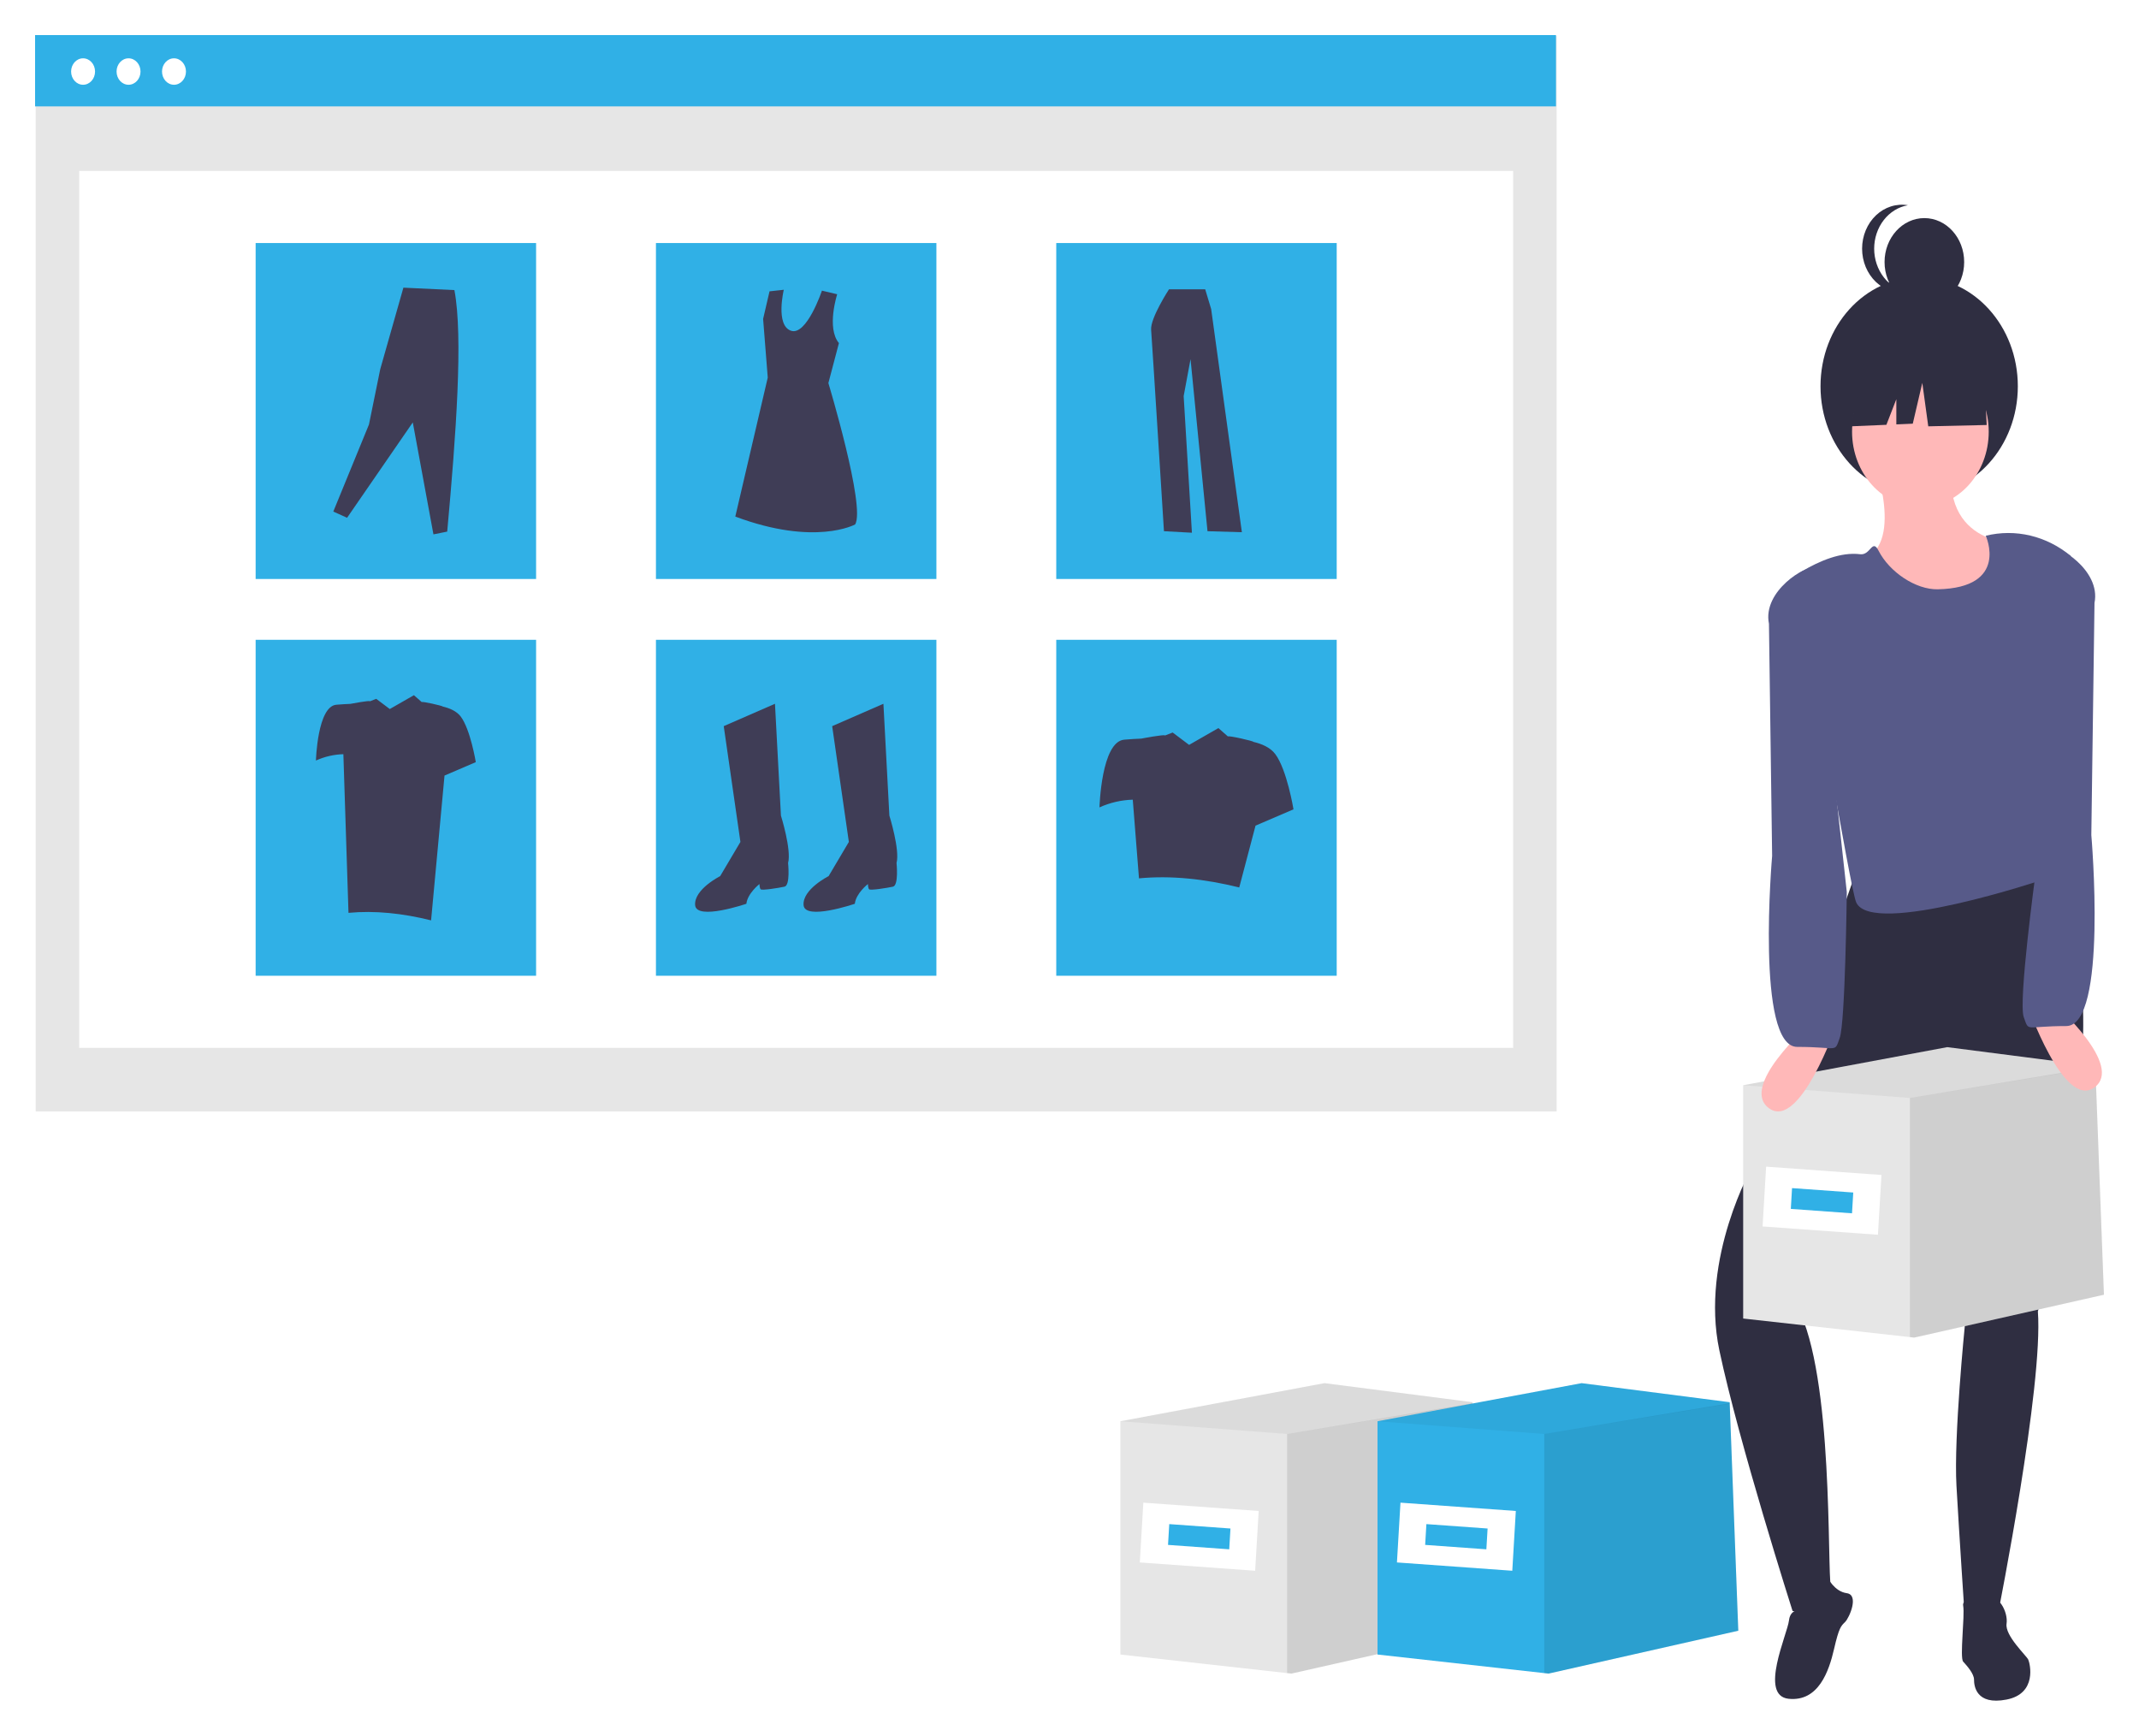 <svg width="244" height="198" viewBox="0 0 244 198" fill="none" xmlns="http://www.w3.org/2000/svg">
<g clip-path="url(#clip0)" filter="url(#filter0_d)">
<path d="M177.568 0.109H4.073V122.792H177.568V0.109Z" fill="#E6E6E6"/>
<path d="M172.608 15.496H9.035V115.534H172.608V15.496Z" fill="white"/>
<path d="M177.495 0H4V8.138H177.495V0Z" fill="#30B0E6"/>
<path d="M9.477 5.669C10.232 5.669 10.843 4.994 10.843 4.161C10.843 3.328 10.232 2.652 9.477 2.652C8.723 2.652 8.111 3.328 8.111 4.161C8.111 4.994 8.723 5.669 9.477 5.669Z" fill="white"/>
<path d="M14.663 5.669C15.417 5.669 16.029 4.994 16.029 4.161C16.029 3.328 15.417 2.652 14.663 2.652C13.908 2.652 13.297 3.328 13.297 4.161C13.297 4.994 13.908 5.669 14.663 5.669Z" fill="white"/>
<path d="M19.848 5.669C20.602 5.669 21.214 4.994 21.214 4.161C21.214 3.328 20.602 2.652 19.848 2.652C19.094 2.652 18.482 3.328 18.482 4.161C18.482 4.994 19.094 5.669 19.848 5.669Z" fill="white"/>
<path d="M61.153 23.724H29.161V62.047H61.153V23.724Z" fill="#30B0E6"/>
<path d="M106.817 23.724H74.825V62.047H106.817V23.724Z" fill="#30B0E6"/>
<path d="M152.481 23.724H120.489V62.047H152.481V23.724Z" fill="#30B0E6"/>
<path d="M61.153 68.984H29.161V107.307H61.153V68.984Z" fill="#30B0E6"/>
<path d="M106.817 68.984H74.825V107.307H106.817V68.984Z" fill="#30B0E6"/>
<path d="M152.481 68.984H120.489V107.307H152.481V68.984Z" fill="#30B0E6"/>
<path d="M82.558 78.833L88.403 76.282L89.083 89.04C89.083 89.04 90.306 92.942 89.898 94.443C89.898 94.443 90.17 96.995 89.49 97.145C88.811 97.295 86.907 97.595 86.772 97.445C86.636 97.295 86.636 96.844 86.636 96.844C86.636 96.844 85.276 97.895 85.14 99.096C85.14 99.096 79.431 101.047 79.295 99.246C79.159 97.445 82.15 95.944 82.15 95.944L84.461 92.041L82.558 78.833Z" fill="#3F3D56"/>
<path d="M94.928 78.833L100.773 76.282L101.453 89.04C101.453 89.04 102.676 92.942 102.269 94.443C102.269 94.443 102.541 96.995 101.861 97.145C101.181 97.295 99.278 97.595 99.142 97.445C99.006 97.295 99.006 96.844 99.006 96.844C99.006 96.844 97.647 97.895 97.511 99.096C97.511 99.096 91.801 101.047 91.665 99.246C91.529 97.445 94.52 95.944 94.52 95.944L96.831 92.041L94.928 78.833Z" fill="#3F3D56"/>
<path d="M95.5 29.566C95.5 29.566 94.255 33.406 95.697 35.138L94.495 39.699C94.495 39.699 98.767 53.849 97.546 55.825C97.546 55.825 92.99 58.34 83.877 54.927L87.579 39.071L87.05 32.378L87.782 29.233L89.41 29.054C89.41 29.054 88.433 33.096 90.223 33.725C92.013 34.354 93.76 29.155 93.76 29.155L95.5 29.566Z" fill="#3F3D56"/>
<path d="M38.02 54.355L39.591 55.065L47.087 44.186L49.443 56.957L51.014 56.641C52.021 45.632 52.843 34.402 51.835 29.091L46.016 28.815L43.374 38.117L42.089 44.423L38.02 54.355Z" fill="#3F3D56"/>
<path d="M133.35 29.003C133.35 29.003 131.206 32.293 131.311 33.621C131.416 34.948 132.775 56.596 132.775 56.596L135.964 56.769L135.023 41.183L135.807 36.969L137.742 56.596L141.663 56.711L138.16 31.254L137.48 29.003L133.35 29.003Z" fill="#3F3D56"/>
<path d="M145.465 82.01C144.896 81.256 143.918 80.848 142.978 80.628C143.007 80.534 140.121 79.876 140.073 80.011L138.985 79.055L135.644 80.97L133.767 79.559L132.895 79.901C132.93 79.731 130.187 80.256 130.187 80.256C129.663 80.276 128.994 80.313 128.245 80.376C125.621 80.599 125.42 88.1 125.42 88.1C126.627 87.555 127.914 87.258 129.217 87.223L129.926 96.196C133.574 95.851 137.398 96.253 141.362 97.236L143.221 90.182L147.551 88.323C147.551 88.323 146.811 83.793 145.465 82.01Z" fill="#3F3D56"/>
<path d="M52.556 77.738C52.088 77.116 51.282 76.78 50.507 76.599C50.531 76.521 48.153 75.979 48.113 76.091L47.217 75.303L44.464 76.881L42.917 75.718L42.199 76C42.228 75.86 39.968 76.292 39.968 76.292C39.536 76.309 38.985 76.339 38.367 76.391C36.206 76.575 36.039 82.756 36.039 82.756C37.034 82.307 38.094 82.062 39.169 82.033L39.753 100.131C42.758 99.847 45.91 100.178 49.175 100.988L50.707 84.471L54.275 82.939C54.275 82.939 53.665 79.207 52.556 77.738Z" fill="#3F3D56"/>
<path d="M168.958 182.021L147.316 186.911L146.823 186.856L127.805 184.737V158.126L151.086 153.78L167.975 155.954L167.981 156.072V156.128L168.958 182.021Z" fill="#E6E6E6"/>
<path opacity="0.1" d="M168.958 182.021L147.316 186.911L146.823 186.856V159.576L167.981 156.072L168.958 182.021Z" fill="black"/>
<path opacity="0.05" d="M167.981 156.128L167.975 156.135L146.823 159.576L127.805 158.126L151.086 153.78L167.975 155.954L167.981 156.072V156.128Z" fill="black"/>
<path d="M143.581 168.361L130.423 167.413L130.02 174.232L143.178 175.18L143.581 168.361Z" fill="white"/>
<path d="M140.361 170.362L133.38 169.859L133.239 172.231L140.221 172.734L140.361 170.362Z" fill="#30B0E6"/>
<path d="M198.29 182.021L176.648 186.911L176.155 186.856L157.137 184.737V158.126L180.418 153.78L197.306 155.954L197.313 156.072V156.128L198.29 182.021Z" fill="#30B0E6"/>
<path opacity="0.1" d="M198.29 182.021L176.648 186.911L176.155 186.856V159.576L197.313 156.072L198.29 182.021Z" fill="black"/>
<path opacity="0.05" d="M197.312 156.128L197.306 156.135L176.155 159.576L157.137 158.126L180.418 153.78L197.306 155.954L197.312 156.072V156.128Z" fill="black"/>
<path d="M172.913 168.361L159.755 167.413L159.352 174.232L172.51 175.18L172.913 168.361Z" fill="white"/>
<path d="M169.693 170.362L162.711 169.859L162.571 172.231L169.553 172.734L169.693 170.362Z" fill="#30B0E6"/>
<path d="M213.95 49.209C213.95 49.209 217.768 60.1 210.768 60.1C203.767 60.1 221.587 70.992 228.587 64.668C235.587 58.344 231.451 57.992 231.451 57.992C231.451 57.992 222.223 59.046 222.541 49.912L213.95 49.209Z" fill="#FFB8B8"/>
<path d="M218.924 52.487C225.139 52.487 230.178 46.925 230.178 40.062C230.178 33.2 225.139 27.637 218.924 27.637C212.709 27.637 207.67 33.2 207.67 40.062C207.67 46.925 212.709 52.487 218.924 52.487Z" fill="#2F2E41"/>
<path d="M212.041 94.531L199.949 128.962C199.949 128.962 193.903 139.502 196.131 150.042C198.358 160.581 204.479 179.764 204.479 179.764C204.479 179.764 209.103 181.063 208.785 176.496C208.466 171.929 208.983 149.786 204.21 143.813L223.496 119.476L224.132 147.231C224.132 147.231 222.859 159.879 223.178 165.5C223.496 171.121 224.132 180.608 224.132 180.608L227.951 179.905C227.951 179.905 233.102 154.028 232.465 145.596C232.465 145.596 244.288 104.626 232.196 94.788L212.041 94.531Z" fill="#2F2E41"/>
<path d="M205.808 179.707C205.808 179.707 204.251 179.269 204.072 180.846C203.893 182.423 200.618 189.434 204.037 189.785C207.456 190.136 208.638 186.604 209.211 184.121C209.784 181.638 210.001 181.496 210.479 181.02C210.957 180.544 212.095 177.938 210.667 177.74C209.239 177.542 208.507 175.992 208.507 175.992C208.507 175.992 208.057 180.339 205.808 179.707Z" fill="#2F2E41"/>
<path d="M226.625 178.488C226.625 178.488 223.738 178.033 223.944 179.171C224.15 180.31 223.531 185.092 223.944 185.547C224.356 186.003 225.181 186.913 225.181 187.597C225.181 188.28 225.387 190.557 228.893 189.874C232.4 189.191 231.575 185.775 231.368 185.319C231.162 184.864 228.687 182.587 228.893 181.221C229.1 179.854 227.862 177.577 226.625 178.488Z" fill="#2F2E41"/>
<path d="M219.063 53.85C223.368 53.85 226.858 49.997 226.858 45.244C226.858 40.491 223.368 36.638 219.063 36.638C214.758 36.638 211.268 40.491 211.268 45.244C211.268 49.997 214.758 53.85 219.063 53.85Z" fill="#FFB8B8"/>
<path d="M226.519 57.114C226.519 57.114 229.237 63.053 221.043 63.222C218.523 63.273 215.527 61.246 214.291 58.822C213.562 57.395 213.378 59.367 212.2 59.222C209.968 58.948 207.585 59.97 205.452 61.223C205.176 61.384 204.96 61.646 204.84 61.964C204.72 62.282 204.704 62.636 204.795 62.966C206.412 68.891 211.031 97.396 211.745 98.948C213.566 102.911 233.273 96.274 233.273 96.274C233.543 85.49 229.998 70.403 236.233 59.431C234.861 58.293 233.283 57.497 231.606 57.097C229.929 56.697 228.193 56.703 226.519 57.114Z" fill="#575A89"/>
<path d="M226.352 38.626L220.641 35.323L212.755 36.674L211.123 44.632L215.185 44.459L216.319 41.535V44.411L218.194 44.331L219.281 39.677L219.961 44.632L226.624 44.481L226.352 38.626Z" fill="#2F2E41"/>
<path d="M219.516 30.907C222.024 30.907 224.057 28.662 224.057 25.893C224.057 23.124 222.024 20.879 219.516 20.879C217.008 20.879 214.975 23.124 214.975 25.893C214.975 28.662 217.008 30.907 219.516 30.907Z" fill="#2F2E41"/>
<path d="M213.791 24.367C213.791 23.169 214.179 22.011 214.885 21.102C215.591 20.193 216.569 19.593 217.641 19.411C216.994 19.302 216.333 19.348 215.704 19.547C215.075 19.746 214.492 20.092 213.996 20.563C213.499 21.034 213.101 21.617 212.827 22.274C212.554 22.93 212.413 23.644 212.413 24.367C212.413 25.089 212.554 25.803 212.827 26.46C213.101 27.116 213.499 27.7 213.996 28.171C214.492 28.642 215.075 28.988 215.704 29.187C216.333 29.386 216.994 29.432 217.641 29.323C216.569 29.14 215.591 28.54 214.885 27.631C214.179 26.722 213.791 25.564 213.791 24.367Z" fill="#2F2E41"/>
<path d="M240 143.692L218.359 148.583L217.865 148.527L198.847 146.408V119.797L222.128 115.451L239.017 117.626L239.023 117.744V117.799L240 143.692Z" fill="#E6E6E6"/>
<path opacity="0.1" d="M240 143.692L218.358 148.583L217.865 148.527V121.247L239.023 117.744L240 143.692Z" fill="black"/>
<path opacity="0.05" d="M239.023 117.799L239.017 117.806L217.865 121.247L198.847 119.797L222.128 115.451L239.017 117.626L239.023 117.744V117.799Z" fill="black"/>
<path d="M214.623 130.033L201.465 129.084L201.062 135.904L214.22 136.852L214.623 130.033Z" fill="white"/>
<path d="M211.404 132.034L204.422 131.531L204.282 133.902L211.263 134.406L211.404 132.034Z" fill="#30B0E6"/>
<path d="M206.287 112.963C206.287 112.963 198.332 119.99 201.833 122.449C205.333 124.908 209.469 112.963 209.469 112.963H206.287Z" fill="#FFB8B8"/>
<path d="M206.632 60.917C206.22 60.404 201.016 63.334 201.788 67.156L202.151 93.64C202.151 93.64 200.242 115.422 205.015 115.422C209.788 115.422 209.224 116.155 209.861 114.398C210.497 112.642 210.668 97.76 210.668 97.76L206.632 60.917Z" fill="#575A89"/>
<path d="M231.242 110.586C231.242 110.586 235.379 122.531 238.879 120.072C242.379 117.613 234.424 110.586 234.424 110.586H231.242Z" fill="#FFB8B8"/>
<path d="M232.196 95.68C232.196 95.68 230.214 110.264 230.851 112.021C231.487 113.778 230.924 113.045 235.697 113.045C240.47 113.045 238.561 91.263 238.561 91.263L238.924 64.779C239.695 60.957 234.492 58.027 234.08 58.54L229.505 75.773L232.196 95.68Z" fill="#575A89"/>
</g>
<defs>
<filter id="filter0_d" x="0" y="0" width="244" height="198" filterUnits="userSpaceOnUse" color-interpolation-filters="sRGB">
<feFlood flood-opacity="0" result="BackgroundImageFix"/>
<feColorMatrix in="SourceAlpha" type="matrix" values="0 0 0 0 0 0 0 0 0 0 0 0 0 0 0 0 0 0 127 0"/>
<feOffset dy="4"/>
<feGaussianBlur stdDeviation="2"/>
<feColorMatrix type="matrix" values="0 0 0 0 0 0 0 0 0 0 0 0 0 0 0 0 0 0 0.25 0"/>
<feBlend mode="normal" in2="BackgroundImageFix" result="effect1_dropShadow"/>
<feBlend mode="normal" in="SourceGraphic" in2="effect1_dropShadow" result="shape"/>
</filter>
<clipPath id="clip0">
<rect width="236" height="190" fill="white" transform="translate(4)"/>
</clipPath>
</defs>
</svg>
